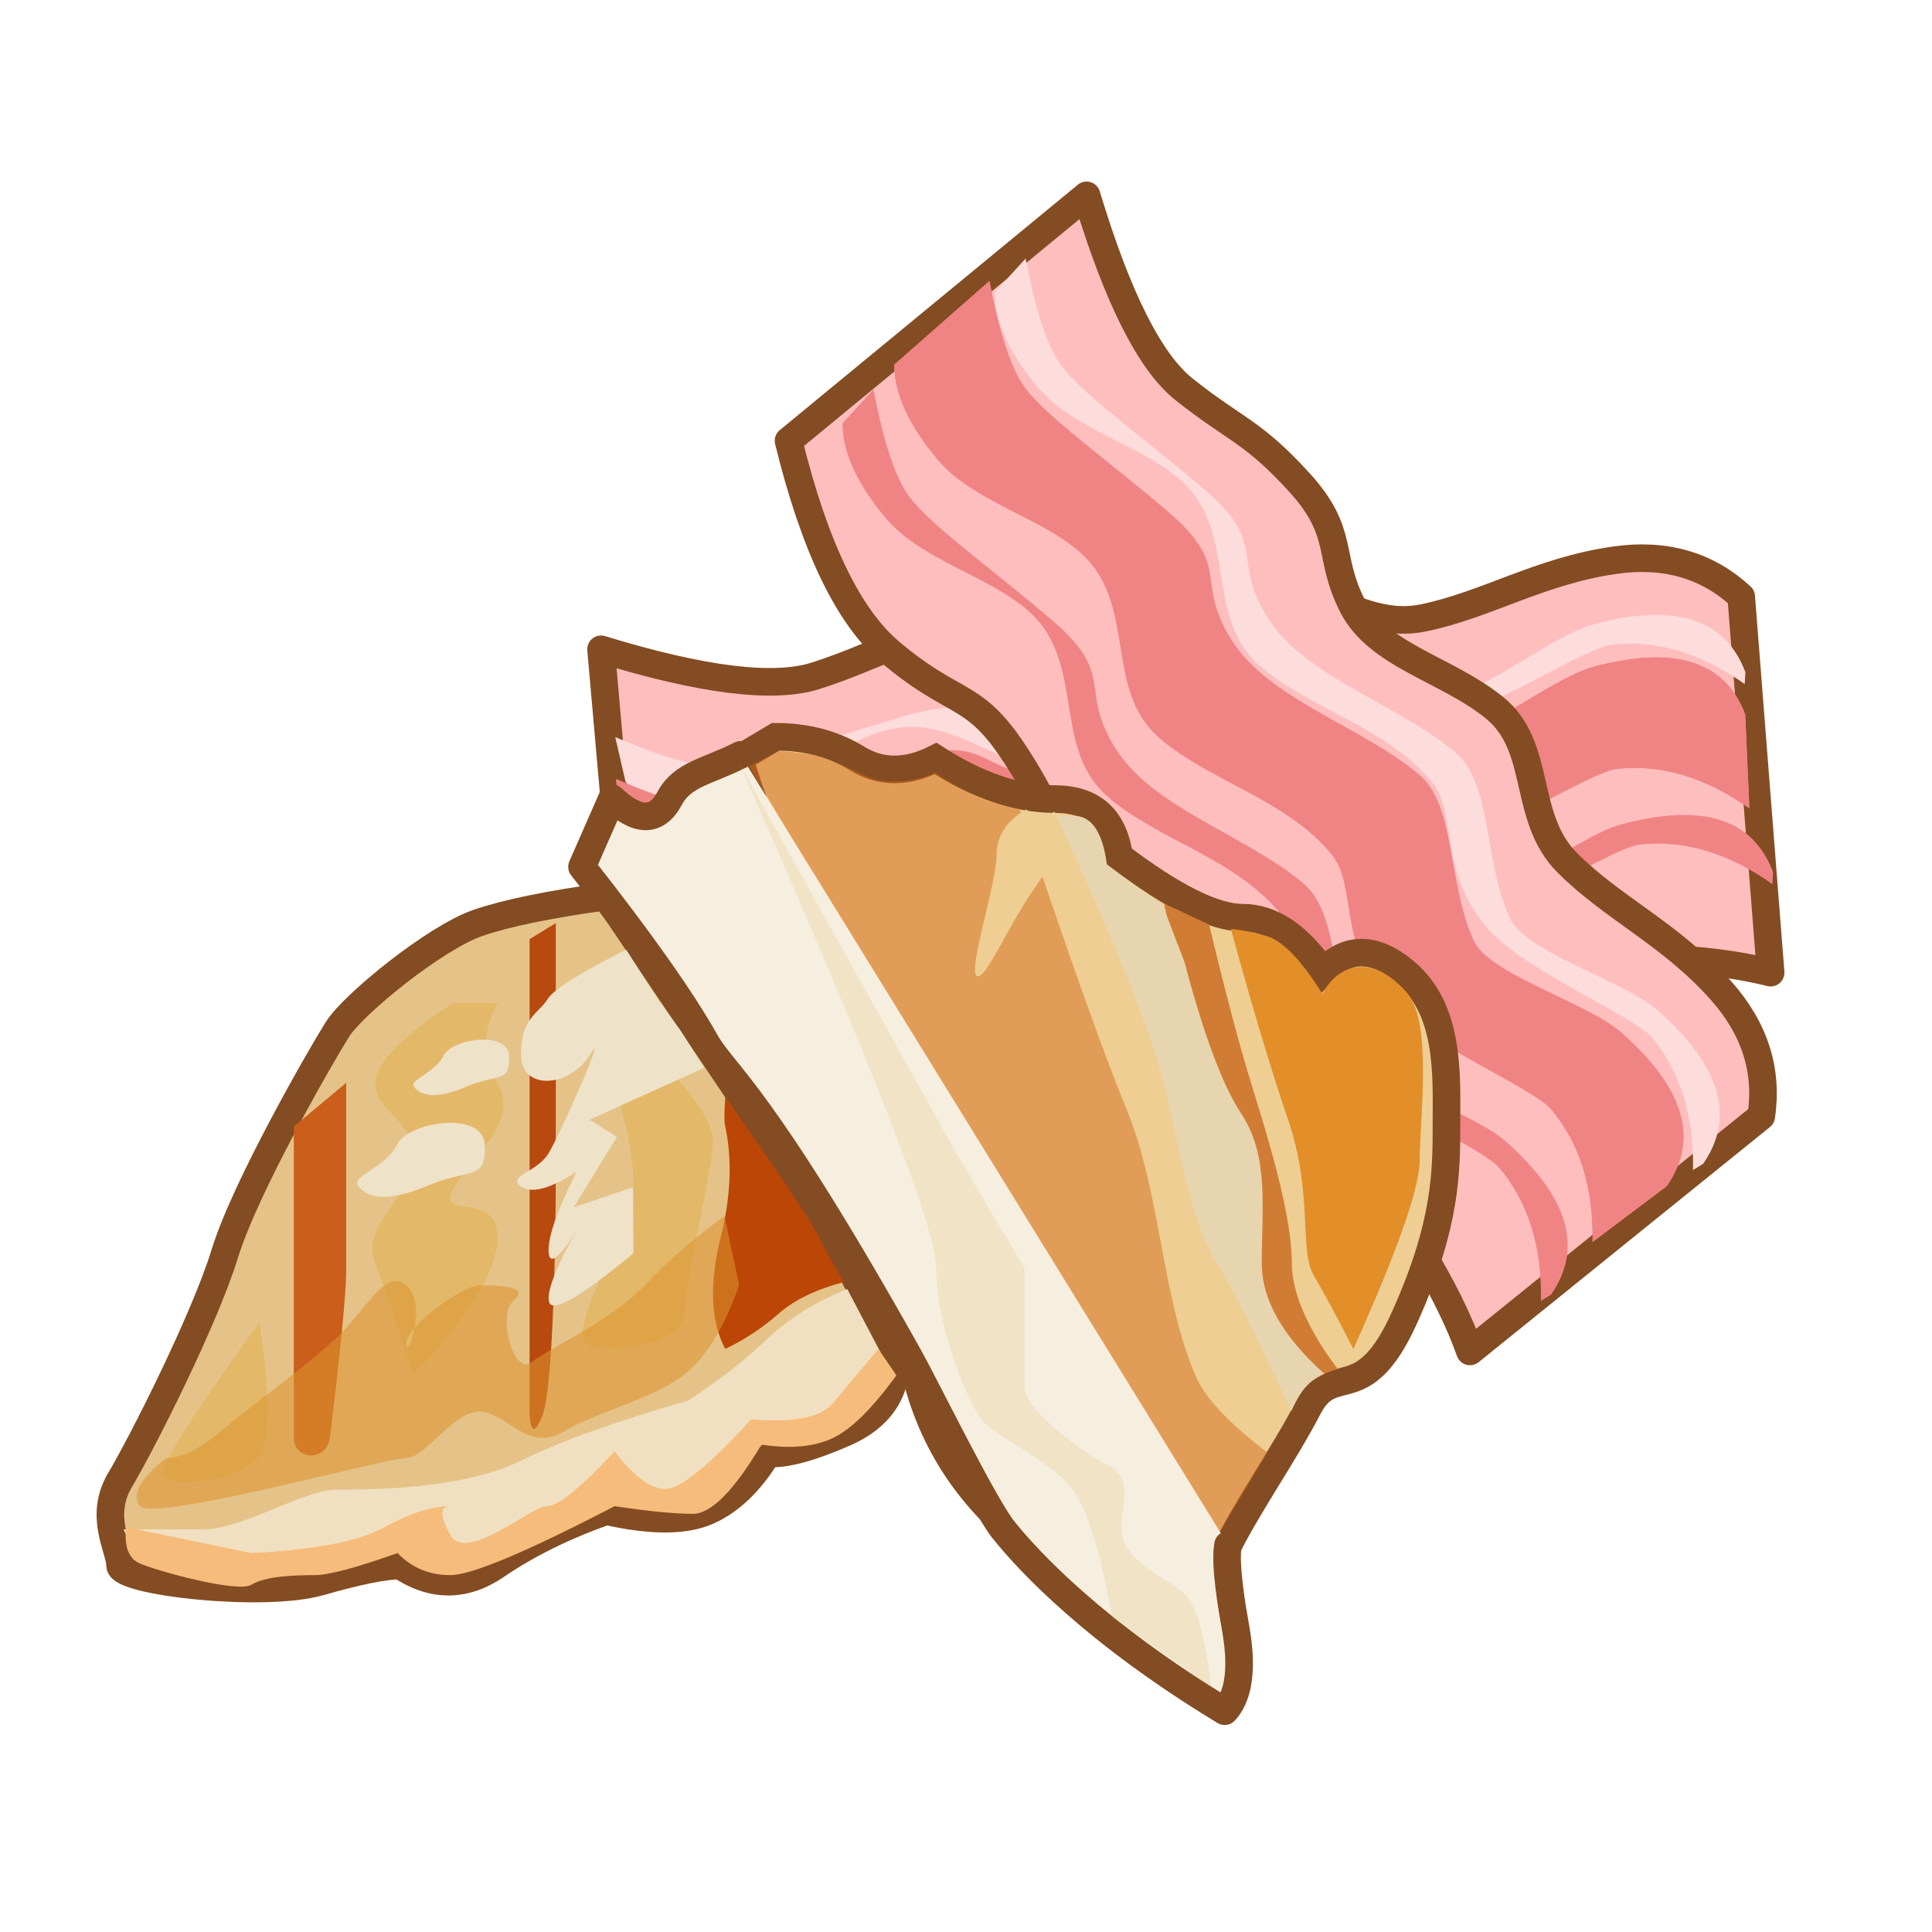 <svg width="70" height="70" viewBox="0 0 70 70" fill="none" xmlns="http://www.w3.org/2000/svg">
<rect width="70" height="70" fill="white"/>
<path fill-rule="evenodd" clip-rule="evenodd" d="M23.015 37.566C26.683 38.91 29.474 39.305 31.39 38.751C34.265 37.92 34.24 37.059 36.684 37.015C39.129 36.971 40.337 37.523 43.56 37.139C46.784 36.756 45.329 35.943 48.832 35.663C52.335 35.383 50.749 37.192 53.91 36.808C57.071 36.424 57.664 34.611 60.062 34.711C61.662 34.779 63.025 34.956 64.153 35.242L63.087 21.616C61.856 20.479 60.333 20.038 58.516 20.296C55.789 20.681 53.861 21.92 51.557 22.39C49.253 22.86 47.586 20.791 45.429 21.469C43.272 22.148 41.482 23.976 39.46 23.731C37.437 23.486 37.16 22.469 34.681 22.857C32.202 23.243 31.845 23.739 29.57 24.48C28.054 24.972 25.456 24.654 21.777 23.525L23.015 37.566V37.566Z" fill="#FFBEBE" stroke="#844C22" stroke-linecap="round" stroke-linejoin="round"/>
<path fill-rule="evenodd" clip-rule="evenodd" d="M63.234 25.893C62.508 23.949 60.674 23.371 57.732 24.161C56.112 24.597 53.273 27.047 51.917 26.809C49.581 26.401 47.539 24.616 45.859 25.118C43.204 25.912 40.547 28.184 37.992 28.114C35.437 28.046 35.867 26.601 32.897 27.446C29.927 28.29 27.271 29.366 25.991 29.31C25.138 29.273 23.915 28.913 22.32 28.229L22.872 32.83C23.729 33.408 24.957 33.609 26.553 33.433C28.946 33.169 31.08 30.761 33.303 30.829C35.526 30.898 37.184 32.962 39.511 32.281C41.838 31.601 43.919 29.65 46.469 29.397C47.93 29.251 49.243 31.023 51.972 30.661C54.005 30.39 57.565 27.971 58.587 27.858C60.182 27.682 61.781 28.158 63.383 29.287L63.234 25.894L63.234 25.893Z" fill="#F08484"/>
<path fill-rule="evenodd" clip-rule="evenodd" d="M64.243 31.605C63.517 29.656 61.681 29.078 58.736 29.87C57.115 30.307 54.273 32.762 52.917 32.525C50.58 32.116 48.536 30.328 46.854 30.831C44.197 31.627 41.537 33.904 38.98 33.835C36.424 33.767 36.854 32.319 33.88 33.166C30.908 34.013 28.25 35.091 26.97 35.036C26.116 34.999 24.892 34.638 23.297 33.953L23.674 35.591C24.532 36.17 25.759 36.371 27.356 36.194C29.752 35.929 31.889 33.516 34.114 33.584C36.338 33.652 37.997 35.721 40.326 35.038C42.654 34.356 44.739 32.4 47.29 32.146C48.752 32 50.066 33.775 52.797 33.411C54.832 33.141 58.396 30.715 59.418 30.602C61.014 30.425 62.615 30.902 64.218 32.032L64.243 31.605Z" fill="#F08484"/>
<path fill-rule="evenodd" clip-rule="evenodd" d="M63.238 24.356C62.512 22.408 60.676 21.829 57.732 22.622C56.11 23.058 53.268 25.514 51.912 25.276C49.574 24.868 47.531 23.079 45.85 23.583C43.192 24.379 40.533 26.656 37.975 26.587C35.419 26.518 35.849 25.07 32.876 25.918C29.903 26.765 27.246 27.842 25.965 27.788C25.111 27.751 23.887 27.39 22.291 26.705L22.669 28.343C23.527 28.922 24.755 29.123 26.352 28.946C28.748 28.681 30.884 26.267 33.109 26.335C35.333 26.404 36.992 28.472 39.321 27.79C41.65 27.108 43.733 25.151 46.285 24.898C47.748 24.752 49.061 26.527 51.792 26.163C53.827 25.893 57.39 23.466 58.413 23.354C60.01 23.177 61.61 23.653 63.214 24.784L63.238 24.356V24.356Z" fill="#FDDCDC"/>
<path fill-rule="evenodd" clip-rule="evenodd" d="M63.234 25.893C62.508 23.949 60.674 23.371 57.732 24.161C56.112 24.597 53.273 27.047 51.917 26.809C49.581 26.401 47.539 24.616 45.859 25.118C43.204 25.912 40.547 28.184 37.992 28.114C35.437 28.046 35.867 26.601 32.897 27.446C29.927 28.29 27.271 29.366 25.991 29.31C25.138 29.273 23.915 28.913 22.32 28.229L22.872 32.83C23.729 33.408 24.957 33.609 26.553 33.433C28.946 33.169 31.08 30.761 33.303 30.829C35.526 30.898 37.184 32.962 39.511 32.281C41.838 31.601 43.919 29.65 46.469 29.397C47.93 29.251 49.243 31.023 51.972 30.661C54.005 30.39 57.565 27.971 58.587 27.858C60.182 27.682 61.781 28.158 63.383 29.287L63.234 25.894L63.234 25.893Z" fill="#F08484"/>
<path fill-rule="evenodd" clip-rule="evenodd" d="M28.57 15.971C29.504 19.781 30.727 22.33 32.241 23.616C34.513 25.547 35.204 25.046 36.594 27.058C37.984 29.071 38.202 30.387 40.301 32.859C42.401 35.332 42.259 33.664 44.429 36.427C46.599 39.191 44.24 38.882 46.306 41.302C48.37 43.722 50.181 43.201 51.428 45.257C52.259 46.628 52.87 47.863 53.26 48.965L63.813 40.447C64.062 38.785 63.578 37.268 62.361 35.897C60.535 33.841 58.453 32.926 56.793 31.268C55.133 29.611 55.901 27.063 54.151 25.645C52.402 24.227 49.915 23.758 48.995 21.935C48.074 20.113 48.752 19.311 47.063 17.462C45.373 15.611 44.769 15.592 42.905 14.11C41.662 13.123 40.483 10.779 39.369 7.079L28.57 15.971Z" fill="#FFBEBE" stroke="#844C22" stroke-linecap="round" stroke-linejoin="round"/>
<path fill-rule="evenodd" clip-rule="evenodd" d="M60.387 42.978C61.571 41.285 61.027 39.434 58.755 37.423C57.503 36.315 53.934 35.319 53.379 34.058C52.42 31.882 52.746 29.183 51.407 28.062C49.29 26.293 45.968 25.349 44.611 23.181C43.254 21.013 44.67 20.563 42.337 18.559C40.005 16.556 37.658 14.943 36.996 13.846C36.555 13.115 36.172 11.893 35.848 10.182L32.4 13.214C32.404 14.252 32.918 15.386 33.945 16.617C35.484 18.466 38.629 18.898 39.803 20.789C40.977 22.681 40.21 25.217 42.053 26.776C43.894 28.334 46.638 28.979 48.255 30.962C49.18 32.099 48.463 34.184 50.268 36.255C51.613 37.799 55.556 39.414 56.213 40.202C57.24 41.433 57.736 43.032 57.703 44.998L60.387 42.978V42.978Z" fill="#F08484"/>
<path fill-rule="evenodd" clip-rule="evenodd" d="M56.192 46.915C57.376 45.222 56.832 43.37 54.559 41.359C53.308 40.251 49.738 39.254 49.181 37.992C48.223 35.816 48.549 33.116 47.209 31.995C45.092 30.226 41.77 29.281 40.413 27.113C39.055 24.944 40.472 24.494 38.139 22.49C35.806 20.486 33.459 18.873 32.797 17.775C32.355 17.044 31.972 15.822 31.647 14.11L30.523 15.339C30.526 16.377 31.041 17.513 32.068 18.744C33.608 20.593 36.753 21.025 37.928 22.917C39.102 24.809 38.335 27.345 40.177 28.904C42.02 30.464 44.764 31.109 46.381 33.092C47.307 34.23 46.59 36.315 48.394 38.387C49.74 39.931 53.684 41.546 54.341 42.335C55.367 43.567 55.864 45.166 55.83 47.133L56.192 46.915Z" fill="#F08484"/>
<path fill-rule="evenodd" clip-rule="evenodd" d="M61.703 42.173C62.888 40.48 62.343 38.627 60.071 36.617C58.82 35.509 55.25 34.512 54.693 33.25C53.735 31.074 54.062 28.373 52.721 27.253C50.604 25.484 47.282 24.539 45.925 22.369C44.567 20.201 45.984 19.752 43.651 17.748C41.318 15.744 38.971 14.131 38.309 13.033C37.866 12.302 37.484 11.08 37.159 9.368L36.035 10.597C36.037 11.635 36.552 12.77 37.58 14.002C39.119 15.85 42.265 16.283 43.44 18.174C44.614 20.067 43.846 22.603 45.689 24.162C47.532 25.722 50.275 26.366 51.893 28.35C52.819 29.488 52.101 31.573 53.906 33.644C55.251 35.189 59.195 36.804 59.853 37.593C60.879 38.825 61.376 40.424 61.341 42.391L61.703 42.173V42.173Z" fill="#FDDCDC"/>
<path fill-rule="evenodd" clip-rule="evenodd" d="M60.387 42.978C61.571 41.285 61.027 39.434 58.755 37.423C57.503 36.315 53.934 35.319 53.379 34.058C52.42 31.882 52.746 29.183 51.407 28.062C49.29 26.293 45.968 25.349 44.611 23.181C43.254 21.013 44.67 20.563 42.337 18.559C40.005 16.556 37.658 14.943 36.996 13.846C36.555 13.115 36.172 11.893 35.848 10.182L32.4 13.214C32.404 14.252 32.918 15.386 33.945 16.617C35.484 18.466 38.629 18.898 39.803 20.789C40.977 22.681 40.21 25.217 42.053 26.776C43.894 28.334 46.638 28.979 48.255 30.962C49.18 32.099 48.463 34.184 50.268 36.255C51.613 37.799 55.556 39.414 56.213 40.202C57.24 41.433 57.736 43.032 57.703 44.998L60.387 42.978V42.978Z" fill="#F08484"/>
<path fill-rule="evenodd" clip-rule="evenodd" d="M33.066 49.272C33.615 52.078 35.102 54.375 37.531 56.158C41.172 58.833 43.451 62.257 44.418 61.226C45.386 60.194 43.68 57.686 44.418 56.158C45.158 54.631 46.51 52.715 47.405 50.993C48.3 49.271 49.371 51.109 50.89 47.734C52.409 44.358 52.409 42.453 52.409 40.682C52.409 38.912 52.534 36.558 50.89 35.196C49.795 34.289 48.809 34.289 47.936 35.196C47.034 33.899 46.066 33.251 45.032 33.251C43.999 33.251 42.505 32.509 40.548 31.023C40.353 29.642 39.577 28.952 38.218 28.952C36.857 28.952 35.417 28.462 33.899 27.483C32.858 28.009 31.912 28.009 31.058 27.483C30.205 26.957 29.22 26.695 28.104 26.695L26.782 27.483C27.788 30.654 28.753 32.849 29.674 34.068C31.058 35.897 32.109 40.539 32.589 42.297C32.907 43.469 33.067 45.793 33.067 49.271L33.066 49.272Z" fill="#EECE92" stroke="#844C22"/>
<path fill-rule="evenodd" clip-rule="evenodd" d="M21.967 32.482C19.901 32.765 18.351 33.084 17.318 33.438C15.769 33.97 12.806 36.377 12.226 37.295C11.647 38.213 8.885 43.008 8.147 45.414C7.409 47.82 5.142 52.295 4.351 53.62C3.561 54.944 4.351 56.133 4.351 56.723C4.351 57.311 9.538 57.901 11.594 57.311C12.964 56.919 13.934 56.723 14.504 56.723C15.67 57.502 16.826 57.502 17.972 56.723C19.117 55.943 20.45 55.286 21.967 54.751C23.583 55.117 24.807 55.117 25.636 54.751C26.465 54.384 27.192 53.684 27.818 52.653C28.416 52.711 29.346 52.463 30.611 51.91C31.876 51.355 32.499 50.437 32.477 49.154L29.883 44.207L21.967 32.482Z" fill="#E5C388" stroke="#844C22"/>
<path opacity="0.483" fill-rule="evenodd" clip-rule="evenodd" d="M27.14 27.76L34.914 40.901C37.539 45.398 39.021 48.113 39.36 49.045C39.699 49.976 40.423 52.309 41.53 56.042L43.331 56.591L43.806 56.165L45.921 52.626C44.53 51.569 43.667 50.653 43.331 49.879C42.071 46.977 42.072 43.24 40.811 40.173C39.971 38.129 38.684 34.515 36.954 29.335C36.269 29.183 35.692 28.997 35.222 28.778C34.752 28.559 34.305 28.295 33.887 27.987C33.45 28.207 32.919 28.317 32.288 28.317C31.344 28.317 31.029 27.76 29.386 27.34C29.277 27.312 28.899 27.267 28.248 27.205L27.14 27.76V27.76Z" fill="#D46917"/>
<path fill-rule="evenodd" clip-rule="evenodd" d="M44.495 55.975C44.358 56.653 44.657 58.354 44.738 58.807C44.85 59.429 45.166 61.154 44.373 62C39.664 59.149 37.258 56.56 36.342 55.409C35.643 54.531 33.468 50.11 32.939 49.168C27.542 39.536 26.237 38.945 25.566 37.754C24.698 36.215 23.205 34.099 21.087 31.407L21.918 29.514L22.177 28.924C23.102 29.797 23.798 29.797 24.263 28.924C24.729 28.05 25.62 27.963 26.834 27.35" fill="#F6EFE0"/>
<path d="M44.495 55.975C44.358 56.653 44.657 58.354 44.738 58.807C44.85 59.429 45.166 61.154 44.373 62C39.664 59.149 37.258 56.56 36.342 55.409C35.643 54.531 33.468 50.11 32.939 49.168C27.542 39.536 26.237 38.945 25.566 37.754C24.698 36.215 23.205 34.099 21.087 31.407L21.918 29.514L22.177 28.924C23.102 29.797 23.798 29.797 24.263 28.924C24.729 28.05 25.62 27.963 26.834 27.35" stroke="#844C22" stroke-linecap="round" stroke-linejoin="round"/>
<path fill-rule="evenodd" clip-rule="evenodd" d="M42.177 32.735C42.825 35.912 43.511 38.291 44.234 39.876C45.319 42.252 45.319 43.008 45.319 45.787C45.319 47.64 46.031 49.069 47.458 50.076C47.755 49.903 47.938 49.801 48.008 49.77C48.461 49.569 48.488 49.618 48.488 49.618C48.488 49.618 46.807 47.574 46.807 45.787C46.807 44 45.939 41.211 45.319 39.208C44.906 37.873 44.402 35.969 43.809 33.499L42.177 32.735V32.735Z" fill="#D17C35"/>
<path fill-rule="evenodd" clip-rule="evenodd" d="M38.196 29.407C40.498 34.342 41.86 37.778 42.284 39.715C42.919 42.619 43.285 44.496 44.085 45.764C44.62 46.609 45.52 48.397 46.788 51.126C46.958 50.733 47.135 50.438 47.319 50.239C47.503 50.04 47.724 49.885 47.983 49.772C46.471 48.425 45.715 47.089 45.715 45.764C45.715 43.777 45.989 41.884 44.978 40.358C44.304 39.34 43.617 37.509 42.919 34.865L42.13 32.803L40.108 31.361C39.96 30.158 39.557 29.557 38.9 29.557C38.243 29.557 38.008 29.506 38.196 29.407V29.407Z" fill="#E7D5AF"/>
<path fill-rule="evenodd" clip-rule="evenodd" d="M44.6 33.664C45.358 36.445 46.046 38.741 46.665 40.554C47.593 43.274 47.058 45.284 47.593 46.196C47.95 46.805 48.431 47.698 49.036 48.876C50.638 45.309 51.438 43.03 51.438 42.04C51.438 40.554 51.901 37.073 51.003 36.005C50.663 35.602 50.045 35.034 49.352 35.034C48.755 35.034 48.274 35.358 47.91 36.005C47.141 34.774 46.467 34.078 45.889 33.916C45.31 33.755 44.881 33.672 44.6 33.664V33.664Z" fill="#E28F2A"/>
<path fill-rule="evenodd" clip-rule="evenodd" d="M4.478 55.411L4.924 56.428C7.254 57.338 8.741 57.62 9.385 57.27C10.354 56.748 14.081 55.907 14.554 55.907C15.028 55.907 15.645 56.428 16.77 56.428C17.893 56.428 20.202 54.627 21.822 53.973C23.441 53.32 24.608 54.727 25.681 53.973C26.431 53.441 27.131 52.842 27.774 52.181C28.854 52.346 29.66 52.158 30.192 51.615C30.726 51.072 31.296 50.2 31.904 48.997L30.698 46.706C29.562 47.155 28.588 47.765 27.774 48.536C26.961 49.307 26.014 50.043 24.935 50.747C22.299 51.504 20.277 52.231 18.867 52.928C16.754 53.973 13.358 53.973 12.19 53.973C11.023 53.973 8.773 55.41 7.396 55.41H4.478V55.411Z" fill="#F0E0C1"/>
<path fill-rule="evenodd" clip-rule="evenodd" d="M9.108 56.27C11.399 56.153 13.008 55.84 13.933 55.333C14.86 54.825 15.654 54.571 16.317 54.571C15.932 54.571 15.932 54.918 16.317 55.613C16.894 56.653 19.224 54.571 19.822 54.571C20.221 54.571 21.037 53.909 22.27 52.582C22.962 53.493 23.575 53.948 24.108 53.948C24.643 53.948 25.679 53.107 27.218 51.426C28.764 51.554 29.754 51.356 30.189 50.83C30.625 50.304 31.17 49.654 31.825 48.876L32.477 49.83C31.618 51.019 30.855 51.775 30.189 52.097C29.524 52.42 28.656 52.502 27.587 52.341C26.593 54.013 25.765 54.849 25.102 54.849C24.439 54.849 23.496 54.756 22.27 54.571C19.064 56.237 17.08 57.069 16.317 57.069C15.555 57.069 14.917 56.803 14.404 56.27C12.909 56.803 11.909 57.069 11.407 57.069C10.653 57.069 9.594 57.111 9.108 57.418C8.622 57.726 5.71 56.923 5.079 56.653C4.659 56.473 4.49 56.033 4.573 55.332L9.108 56.27V56.27Z" fill="#F6BC7B"/>
<path fill-rule="evenodd" clip-rule="evenodd" d="M10.645 40.816V52.11C10.645 52.454 10.921 52.734 11.259 52.734C11.611 52.734 11.907 52.469 11.95 52.114C12.345 48.888 12.544 46.847 12.544 45.993V39.232L10.645 40.816Z" fill="#CB5E1B"/>
<path fill-rule="evenodd" clip-rule="evenodd" d="M19.188 34.028V51.256C19.239 51.94 19.397 51.94 19.663 51.256C20.061 50.228 20.137 44.415 20.137 42.642V33.446L19.188 34.028Z" fill="#B8490F"/>
<path fill-rule="evenodd" clip-rule="evenodd" d="M26.276 39.741C26.241 40.294 26.238 40.634 26.267 40.761C26.535 41.987 26.485 43.335 26.117 44.806C25.69 46.506 25.745 47.863 26.276 48.876C26.973 48.542 27.622 48.113 28.206 47.602C28.768 47.104 29.56 46.72 30.579 46.449C30.248 45.916 29.942 45.367 29.66 44.806C29.366 44.22 28.238 42.533 26.276 39.741V39.741Z" fill="#BC4606"/>
<path opacity="0.531" fill-rule="evenodd" clip-rule="evenodd" d="M16.418 36.339C14.541 37.569 13.602 38.536 13.602 39.242C13.602 40.3 15.011 40.59 15.011 41.948C15.011 43.306 13.011 44.335 13.602 45.815C13.995 46.801 14.447 48.142 14.956 49.841C17.001 47.675 18.024 46.008 18.024 44.84C18.024 43.09 15.774 44.233 16.419 43.09C17.063 41.948 18.853 40.628 18.024 39.242C17.471 38.318 17.471 37.351 18.024 36.339H16.419H16.418ZM9.4 47.912C7.066 51.133 5.899 52.953 5.899 53.371C5.899 54 8.808 53.685 9.4 52.744C9.795 52.115 9.795 50.505 9.4 47.912ZM22.097 37.354C21.487 37.846 23.488 41.836 22.793 43.735C22.097 45.634 21.087 47.542 21.087 48.422C21.087 49.305 24.823 48.843 24.823 47.542C24.823 46.24 25.833 42.433 25.833 41.278C25.833 40.123 22.705 36.861 22.097 37.354V37.354Z" fill="#E1AD4C"/>
<path fill-rule="evenodd" clip-rule="evenodd" d="M35.386 35.358C35.065 35.14 36.111 31.996 36.111 30.967C36.111 30.281 36.468 29.735 37.183 29.328C38.215 30.084 38.359 30.971 37.616 31.992C36.502 33.521 35.708 35.577 35.386 35.358V35.358Z" fill="#EECE92"/>
<path fill-rule="evenodd" clip-rule="evenodd" d="M12.963 42.946C12.741 42.621 14.005 42.278 14.397 41.46C14.79 40.642 17.547 40.206 17.566 41.506C17.585 42.806 17.08 42.291 15.437 42.982C13.793 43.673 13.184 43.271 12.963 42.946ZM14.993 39.365C14.827 39.122 15.775 38.864 16.07 38.251C16.364 37.637 18.431 37.311 18.446 38.286C18.46 39.26 18.081 38.874 16.849 39.392C15.616 39.911 15.159 39.609 14.993 39.365ZM22.687 34.407C21.003 35.256 20.056 35.851 19.845 36.193C19.53 36.705 18.871 36.878 18.877 38.209C18.881 39.54 20.64 39.408 21.37 38.219C22.101 37.031 20.285 41.121 19.867 41.8C19.449 42.48 18.313 42.632 18.896 43.002C19.285 43.249 19.949 43.065 20.892 42.451C20.168 43.888 19.831 44.87 19.881 45.4C19.957 46.193 20.97 44.459 20.97 44.459C20.97 44.459 19.757 46.465 19.888 47.15C19.976 47.606 20.996 47.027 22.948 45.412L22.939 43.019L20.786 43.742L22.352 41.196L21.362 40.568L25.514 38.69L24.655 37.334L23.826 36.193L22.687 34.407V34.407Z" fill="#EEE2C9"/>
<path opacity="0.294" fill-rule="evenodd" clip-rule="evenodd" d="M26.782 27.66C31.538 38.406 33.917 44.496 33.917 45.931C33.917 48.083 35.118 51.046 35.714 51.603C36.309 52.162 38.095 52.953 38.872 53.98C39.389 54.665 39.863 56.202 40.293 58.59L43.876 61.113C43.686 59.507 43.43 58.463 43.103 57.981C42.614 57.258 41.593 57.12 40.87 56.122C40.148 55.125 41.423 53.775 40.148 53.09C38.872 52.406 37.117 50.998 37.117 50.265V45.931C35.728 43.632 34.661 41.815 33.917 40.478L26.782 27.66Z" fill="#E5C586"/>
<path opacity="0.556" fill-rule="evenodd" clip-rule="evenodd" d="M6.009 52.828C5.067 53.59 4.753 54.169 5.067 54.566C5.538 55.16 13.987 52.828 14.715 52.828C15.442 52.828 16.395 51.147 17.359 51.147C18.323 51.147 19.115 52.64 20.378 51.893C21.642 51.147 23.516 50.732 24.716 49.863C25.515 49.283 26.204 48.185 26.782 46.567L26.247 44.054C25.105 44.898 24.144 45.735 23.367 46.567C22.199 47.813 19.887 48.854 19.255 49.359C18.622 49.863 17.991 47.642 18.622 47.105C19.255 46.567 17.916 46.567 17.36 46.567C16.803 46.567 14.715 48.024 14.715 48.691C14.715 49.359 15.518 47.228 14.715 46.567C13.911 45.905 13.291 47.52 11.953 48.691C10.614 49.863 9.062 50.958 7.958 51.893C7.223 52.516 6.573 52.829 6.009 52.829V52.828Z" fill="#DD932F"/>
</svg>
